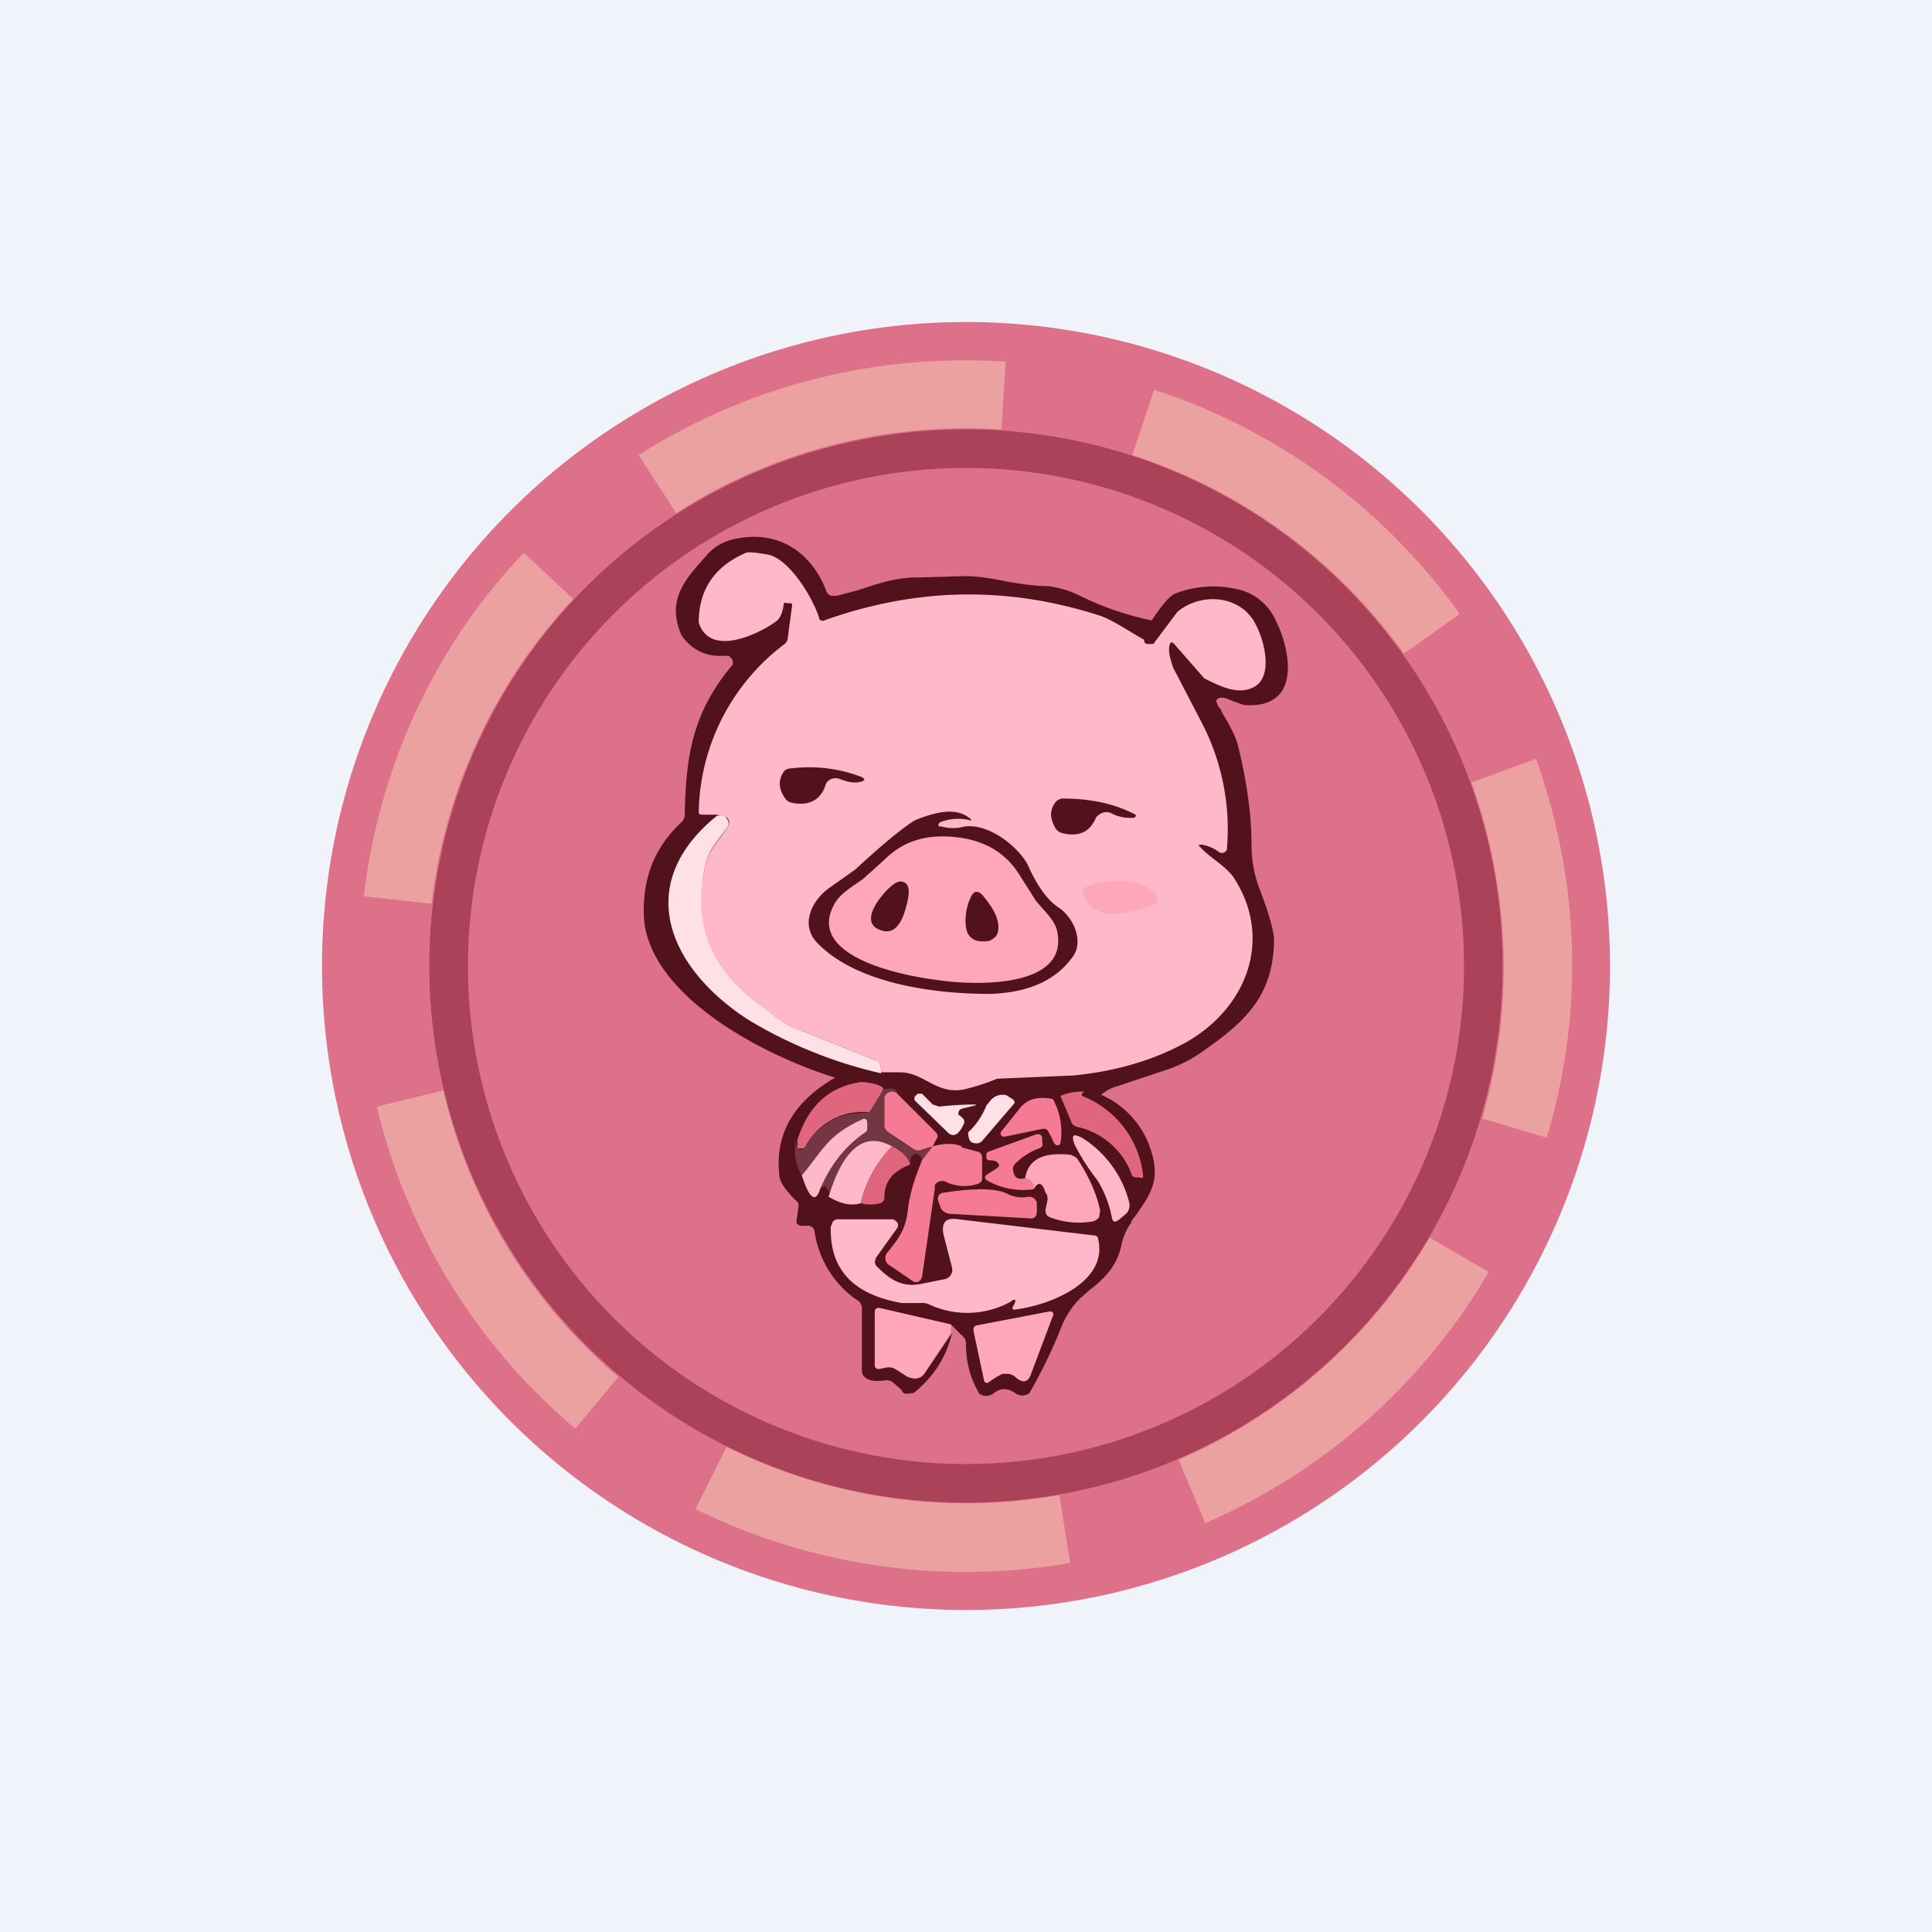 <!-- by TradingView --><svg width="18" height="18" viewBox="0 0 18 18" xmlns="http://www.w3.org/2000/svg"><path fill="#F0F3FA" d="M0 0h18v18H0z"/><circle cx="9" cy="9" r="6" fill="#DD7189"/><path fill-rule="evenodd" d="M9 14A5 5 0 1 0 9 4a5 5 0 0 0 0 10Zm0-.36a4.64 4.64 0 1 0 0-9.28 4.64 4.64 0 0 0 0 9.28Z" fill="#AA4359"/><path d="M9.37 3.37c-1.2-.08-2.4.22-3.42.87l.35.54c.9-.58 1.96-.85 3.03-.78l.04-.63Zm1.38.26a5.65 5.65 0 0 1 2.85 2.09l-.52.37a5 5 0 0 0-2.53-1.85l.2-.6Zm3.56 3.44c.41 1.14.45 2.37.1 3.53l-.6-.18c.3-1.03.26-2.12-.1-3.13l.6-.22ZM3.39 8.35c.14-1.2.66-2.33 1.49-3.2l.46.43a5.01 5.01 0 0 0-1.32 2.84l-.63-.07Zm.12 1.96a5.65 5.65 0 0 0 1.85 3l.4-.48a5 5 0 0 1-1.63-2.67l-.62.15Zm6.47 4.25c-1.2.21-2.42.03-3.5-.5l.29-.58a5 5 0 0 0 3.1.45l.1.63Zm1.25-.37a5.65 5.65 0 0 0 2.64-2.34l-.55-.32a5.01 5.01 0 0 1-2.34 2.07l.25.59Z" fill="#F6C1B1" fill-opacity=".6"/><path d="M10.73 5.78c-.2-.04-.42-.11-.65-.22a.94.94 0 0 0-.32-.1c-.13 0-.25-.02-.37-.04-.15-.03-.3-.06-.47-.05l-.37.01c-.2 0-.35.05-.56.12l-.19.05h-.06a.08.08 0 0 1-.04-.04c-.14-.37-.46-.59-.89-.48a.46.46 0 0 0-.24.16c-.2.22-.36.41-.22.73.1.14.23.2.4.19h.04l.03.03a.06.06 0 0 1 0 .06c-.37.44-.43.85-.44 1.39a.1.1 0 0 1-.03.07c-.26.24-.37.54-.35.9.06.73 1.13 1.28 1.78 1.48-.38.22-.56.52-.52.9 0 .08.07.15.12.21a1.42 1.42 0 0 1 .06.06v.03l-.02.14c0 .02.01.03.04.04h.08c.03.01.05.03.05.06a.94.94 0 0 0 .42.65l.02.04v.6a.08.08 0 0 0 .04.07c.04.03.1.03.18.02a.1.1 0 0 1 .07.02l.08.07a.07.07 0 0 0 .02.03.08.08 0 0 0 .06 0h.03c.2-.16.31-.35.36-.56l-.26.38a.1.1 0 0 1-.03.03.11.11 0 0 1-.08.01l-.04-.01-.11-.07a.12.12 0 0 0-.09-.02l-.05.01c-.04.01-.06 0-.06-.04v-.48c0-.04.02-.05.06-.04l.65.15.1.1a.1.1 0 0 1 .04.08c0 .15.03.29.1.42l.02.04a.1.1 0 0 0 .1.02.1.1 0 0 0 .04-.02c.06-.05.13-.05.2 0a.11.11 0 0 0 .13 0 4.57 4.57 0 0 0 .3-.62c.04-.1.1-.19.17-.26l.09-.08c.13-.1.26-.22.3-.43a.55.55 0 0 1 .09-.2c0-.02.02-.04.03-.05.14-.2.24-.33.16-.6a.84.84 0 0 0-.47-.54.38.38 0 0 1 .15-.08l.45-.15c.12-.04.22-.09.31-.15.42-.29.7-.53.7-1.08-.01-.09-.05-.24-.14-.47a1.17 1.17 0 0 1-.07-.4c0-.3-.05-.62-.13-.94-.03-.1-.09-.2-.15-.3v-.01l-.03-.04-.02-.05c.02-.04.07-.04.15 0 .06.02.1.04.14.04.51.02.4-.52.27-.78a.51.51 0 0 0-.36-.3.98.98 0 0 0-.58.04c-.05.02-.12.1-.22.25Z" fill="#52121B"/><path d="M10.66 5.97c0 .02.02.03.03.03h.04c.01 0 .02 0 .03-.02l.21-.28c.23-.19.6-.15.73.12.09.17.15.47 0 .57-.15.1-.34 0-.48-.07L10.94 6c-.02-.02-.03-.02-.04 0-.02.06 0 .13.03.22l.27.52a2.15 2.15 0 0 1 .23 1.18l-.02.02a.05.05 0 0 1-.05 0 .37.37 0 0 0-.16-.07c-.04 0-.04 0-.01.03.07.08.23.17.3.27.37.56.14 1.2-.42 1.53-.3.17-.66.28-1.07.32l-.71.03a2 2 0 0 1-.31.1c-.26.05-.37-.16-.6-.16h-.17c0-.06-.02-.1-.05-.11l-.75-.3c-.15-.06-.24-.14-.37-.25-.41-.32-.59-.7-.48-1.21.03-.2.13-.27.22-.42a.06.06 0 0 0-.02-.09h-.03l-.05-.02h-.13c-.03 0-.04 0-.04-.03A2 2 0 0 1 7.31 6a.08.08 0 0 0 .03-.06l.04-.3c0-.01 0-.02-.02-.02h-.03c-.02-.01-.03 0-.03.02-.01.08-.04.13-.07.15-.18.13-.62.33-.72.01 0-.3.14-.52.44-.65.03-.01.11 0 .22.02.2.06.4.4.46.58 0 .03.03.04.05.03.87-.31 1.72-.32 2.58-.04.13.05.27.15.4.22Z" fill="#FFB8C9"/><path d="M8.21 10c-.44-.1-.86-.27-1.24-.5-.74-.48-1.08-1.26-.29-1.9h.05l.03.01.02.03a.06.06 0 0 1 0 .06c-.1.15-.19.22-.22.42-.1.51.07.89.48 1.21.13.1.22.19.37.25l.75.3c.03 0 .05.05.05.11Z" fill="#FFE0E7"/><path d="M8.02 10.08c.14.01.21.04.21.07l-.1.18-.03.03a.08.08 0 0 1-.04 0 .6.6 0 0 0-.56.33l-.02.01h-.05v-.08c.1-.32.3-.5.6-.54Z" fill="#E0667E"/><path d="M8.23 10.15c.09-.02.13 0 .13.04-.02-.02-.04-.03-.06-.02-.04 0-.06.03-.06.07v.25c0 .03.01.05.04.06l.24.16h.08l.1-.03-.11.13a.07.07 0 0 0-.06-.06c-.03 0-.05.03-.05.1a.28.28 0 0 0-.17-.17c-.25-.14-.45.01-.58.47 0-.04-.01-.06-.03-.08-.01-.02-.03-.02-.06 0 .09-.2.23-.38.42-.52a.06.06 0 0 0 .02-.05v-.04c0-.04-.02-.05-.05-.03-.33.15-.37.3-.56.52a.43.43 0 0 1-.05-.33v.05l.01.02.02.02h.03l.02-.02a.6.6 0 0 1 .56-.32l.04-.01.02-.03.11-.18Z" fill="#723742"/><path d="m10.1 10.17-.02.02v.02a.9.9 0 0 1 .57.74v.02a.05.05 0 0 1-.04 0h-.03l-.03-.01a.7.7 0 0 0-.51-.46.08.08 0 0 1-.06-.05l-.1-.24a.51.51 0 0 1 .21-.04Z" fill="#E0667E"/><path d="m8.36 10.19.36.36c.02.02.02.05 0 .07l-.03.06-.1.03c-.02.01-.05.01-.07 0l-.24-.16a.07.07 0 0 1-.04-.06v-.25c0-.04.02-.06.06-.07.02 0 .04 0 .06.02Z" fill="#F57B94"/><path d="m9.45 10.28-.3.35a.07.07 0 0 1-.07.02c-.04 0-.06-.04-.06-.1a.68.68 0 0 0 .17-.25l.04-.05a.15.15 0 0 1 .1-.05c.03 0 .05 0 .07.02.04.02.06.04.05.06Z" fill="#FFE0E7"/><path d="M9.81 10.24a.64.64 0 0 1 .07.41.03.03 0 0 1-.02.02h-.02l-.02-.02-.01-.02a.4.4 0 0 0-.04-.08c-.01-.03-.04-.04-.07-.03l-.34.07h-.02l-.01-.01a.03.03 0 0 1 0-.04l.16-.2c.07-.1.18-.13.32-.1Z" fill="#F57B94"/><path d="M7.64 11.08c-.04.13-.1.09-.17-.13.19-.22.23-.37.56-.52.03-.02.05 0 .05.03v.04c0 .03 0 .04-.02.05-.2.14-.33.32-.42.53Z" fill="#FFB8C9"/><path d="M8.31 10.68c-.16.17-.25.35-.29.53-.1.03-.2 0-.3-.06.14-.46.34-.61.59-.47Z" fill="#FFB8C9"/><path d="m8.96 10.69.15.04c.02 0 .04.03.04.05v.2c0 .03-.02.04-.04.05a.4.4 0 0 1-.3-.02.08.08 0 0 0-.1.03v.03l-.12.83-.01.02-.02.02a.06.06 0 0 1-.05 0l-.22-.15a.08.08 0 0 1-.04-.05.08.08 0 0 1 .01-.06c.11-.14.18-.22.2-.42.02-.16.07-.3.13-.45l.1-.13c.11-.03.2-.03.27 0Z" fill="#F57B94"/><path d="M8.48 10.85c-.16.06-.24.16-.24.3 0 .03-.01.05-.04.06a.35.35 0 0 1-.18 0c.04-.18.13-.36.29-.53.09.04.15.1.17.17Z" fill="#E0667E"/><path d="M8.86 12.34v.08l-.25.38a.11.11 0 0 1-.11.04l-.04-.01-.11-.07a.12.12 0 0 0-.09-.02l-.05.01c-.04.01-.06 0-.06-.04v-.48c0-.04.02-.05.06-.04l.65.15Z" fill="#FEA7BA"/><path d="M7.69 7.32c-.05.14-.16.19-.31.16a.1.1 0 0 1-.07-.05c-.05-.07-.06-.15-.02-.22a.08.08 0 0 1 .07-.05c.24-.03.46 0 .67.08.03.02.03.03 0 .04-.06.02-.12.01-.2-.02a.11.11 0 0 0-.12.02.1.1 0 0 0-.02.04ZM10.21 7.62c-.06.14-.17.18-.32.14a.1.1 0 0 1-.06-.05c-.05-.09-.05-.16 0-.23a.09.09 0 0 1 .07-.04c.24 0 .46.04.66.14.03.01.03.03 0 .04-.06 0-.12 0-.2-.04a.11.11 0 0 0-.08-.01.11.11 0 0 0-.04.02.1.1 0 0 0-.03.03ZM8.76 7.66l-.01.01a.02.02 0 0 0 0 .03h.02c.07.02.14.02.22 0 .25-.03.54.23.6.39.08.17.17.3.28.37.14.1.23.32.12.46-.16.22-.42.33-.77.34-.53 0-1.25-.1-1.61-.48-.16-.17-.04-.4.12-.51l.24-.17c.3-.28.5-.43.56-.46.15-.06.36-.13.5-.02.03.02.02.03 0 .02a.46.46 0 0 0-.27.02Z" fill="#52121B"/><path d="M10.72 8.44c-.21.07-.53.17-.63-.12 0-.03 0-.05.04-.06.23-.08.44-.07.61.04l.03.03a.08.08 0 0 1 0 .08.08.08 0 0 1-.05.03Z" fill="#FEA7BA"/><path d="m8.94 10.39.02.02c.03.02.03.05.01.08a.22.22 0 0 1-.05.07c-.03.02-.05.02-.08 0l-.32-.31v-.03l.03-.03h.04l.1.1.06.02a3.2 3.2 0 0 1 .34-.02v.01h-.01l-.12.03-.02.01-.01.02v.03Z" fill="#FFE0E7"/><path d="M9.55 10.98c.06.01.1.05.08.1A.68.68 0 0 1 9.2 11c-.03-.02-.03-.04 0-.06l.08-.05c.03-.02.04-.04.01-.06 0-.01-.03-.02-.07-.02-.01 0-.02 0-.03-.02v-.03c0-.01 0-.02.02-.03l.44-.16c.03-.01.06 0 .06.04v.03c.01.03 0 .05-.03.06a.6.6 0 0 0-.22.14.07.07 0 0 0-.02.07c.01.06.04.08.1.07Z" fill="#F57B94"/><path d="M10.36 11.35a1 1 0 0 0-.14-.36 1.97 1.97 0 0 1-.21-.33c-.03-.09-.01-.1.07-.06a1 1 0 0 1 .44.6c.01.04 0 .07-.02.1l-.07.06c-.04.03-.06.03-.07-.01Z" fill="#FFB8C9"/><path d="M9.63 11.08c.01-.05-.02-.09-.08-.1.03-.18.17-.25.43-.22l.04.02.02.02c.11.17.18.33.21.48l-.01.06a.1.1 0 0 1-.06.04.75.75 0 0 1-.4-.04c-.03-.01-.04-.04-.04-.07l.02-.09c0-.02 0-.05-.02-.07-.03-.1-.07-.1-.11-.03Z" fill="#FEA7BA"/><path d="m9.58 11.35-.71-.04c-.06 0-.1-.03-.11-.07l-.01-.03c-.03-.06 0-.1.06-.1.12-.02.43-.06.57.01a.3.3 0 0 0 .2.03.08.08 0 0 1 .06.02l.02.03v.09c0 .05-.03.07-.08.06Z" fill="#F57B94"/><path d="M9.43 12.12a.84.84 0 0 1-.78.03.15.15 0 0 0-.07-.01H8.4c-.45-.08-.67-.31-.66-.71l.02-.05a.07.07 0 0 1 .06-.02h.5l.02.01.02.02a.05.05 0 0 1 0 .05l-.2.28-.01.04.01.03c.13.13.24.21.43.17l.2-.04a.1.1 0 0 0 .06-.03.09.09 0 0 0 .02-.08l-.08-.31c-.02-.11.02-.16.14-.14l1.26.15c.02 0 .04.01.04.03.1.4-.44.62-.77.66a.03.03 0 0 1-.02 0 .02.02 0 0 1 0-.03l.01-.02c.02-.04.01-.05-.03-.03Z" fill="#FFB8C9"/><path d="M9.34 12.8a.7.7 0 0 0-.13.08.03.03 0 0 1-.03 0l-.01-.01-.1-.47v-.03l.02-.02.68-.13h.03a.03.03 0 0 1 .01.04l-.2.53c-.03.1-.09.1-.16.03a.2.2 0 0 0-.05-.02h-.06ZM8.91 7.8c.27.03.47.15.6.37l.14.22c.07.09.18.18.2.29.11.54-.8.5-1.12.45-.33-.04-1.22-.22-.96-.7.05-.1.17-.17.27-.24l.2-.18c.18-.18.4-.24.67-.21Z" fill="#FEA7BA"/><path d="M8.42 8.22c.06.02.06.11.01.27-.05.16-.13.22-.24.17-.1-.04-.1-.14 0-.28.1-.13.18-.19.23-.16ZM9.17 8.36c.1.12.14.22.13.3a.1.1 0 0 1-.04.08.12.12 0 0 1-.09.03h-.04c-.08-.01-.12-.06-.13-.13a.5.5 0 0 1 .04-.27c.03-.08.08-.08.13-.01Z" fill="#52121B"/></svg>